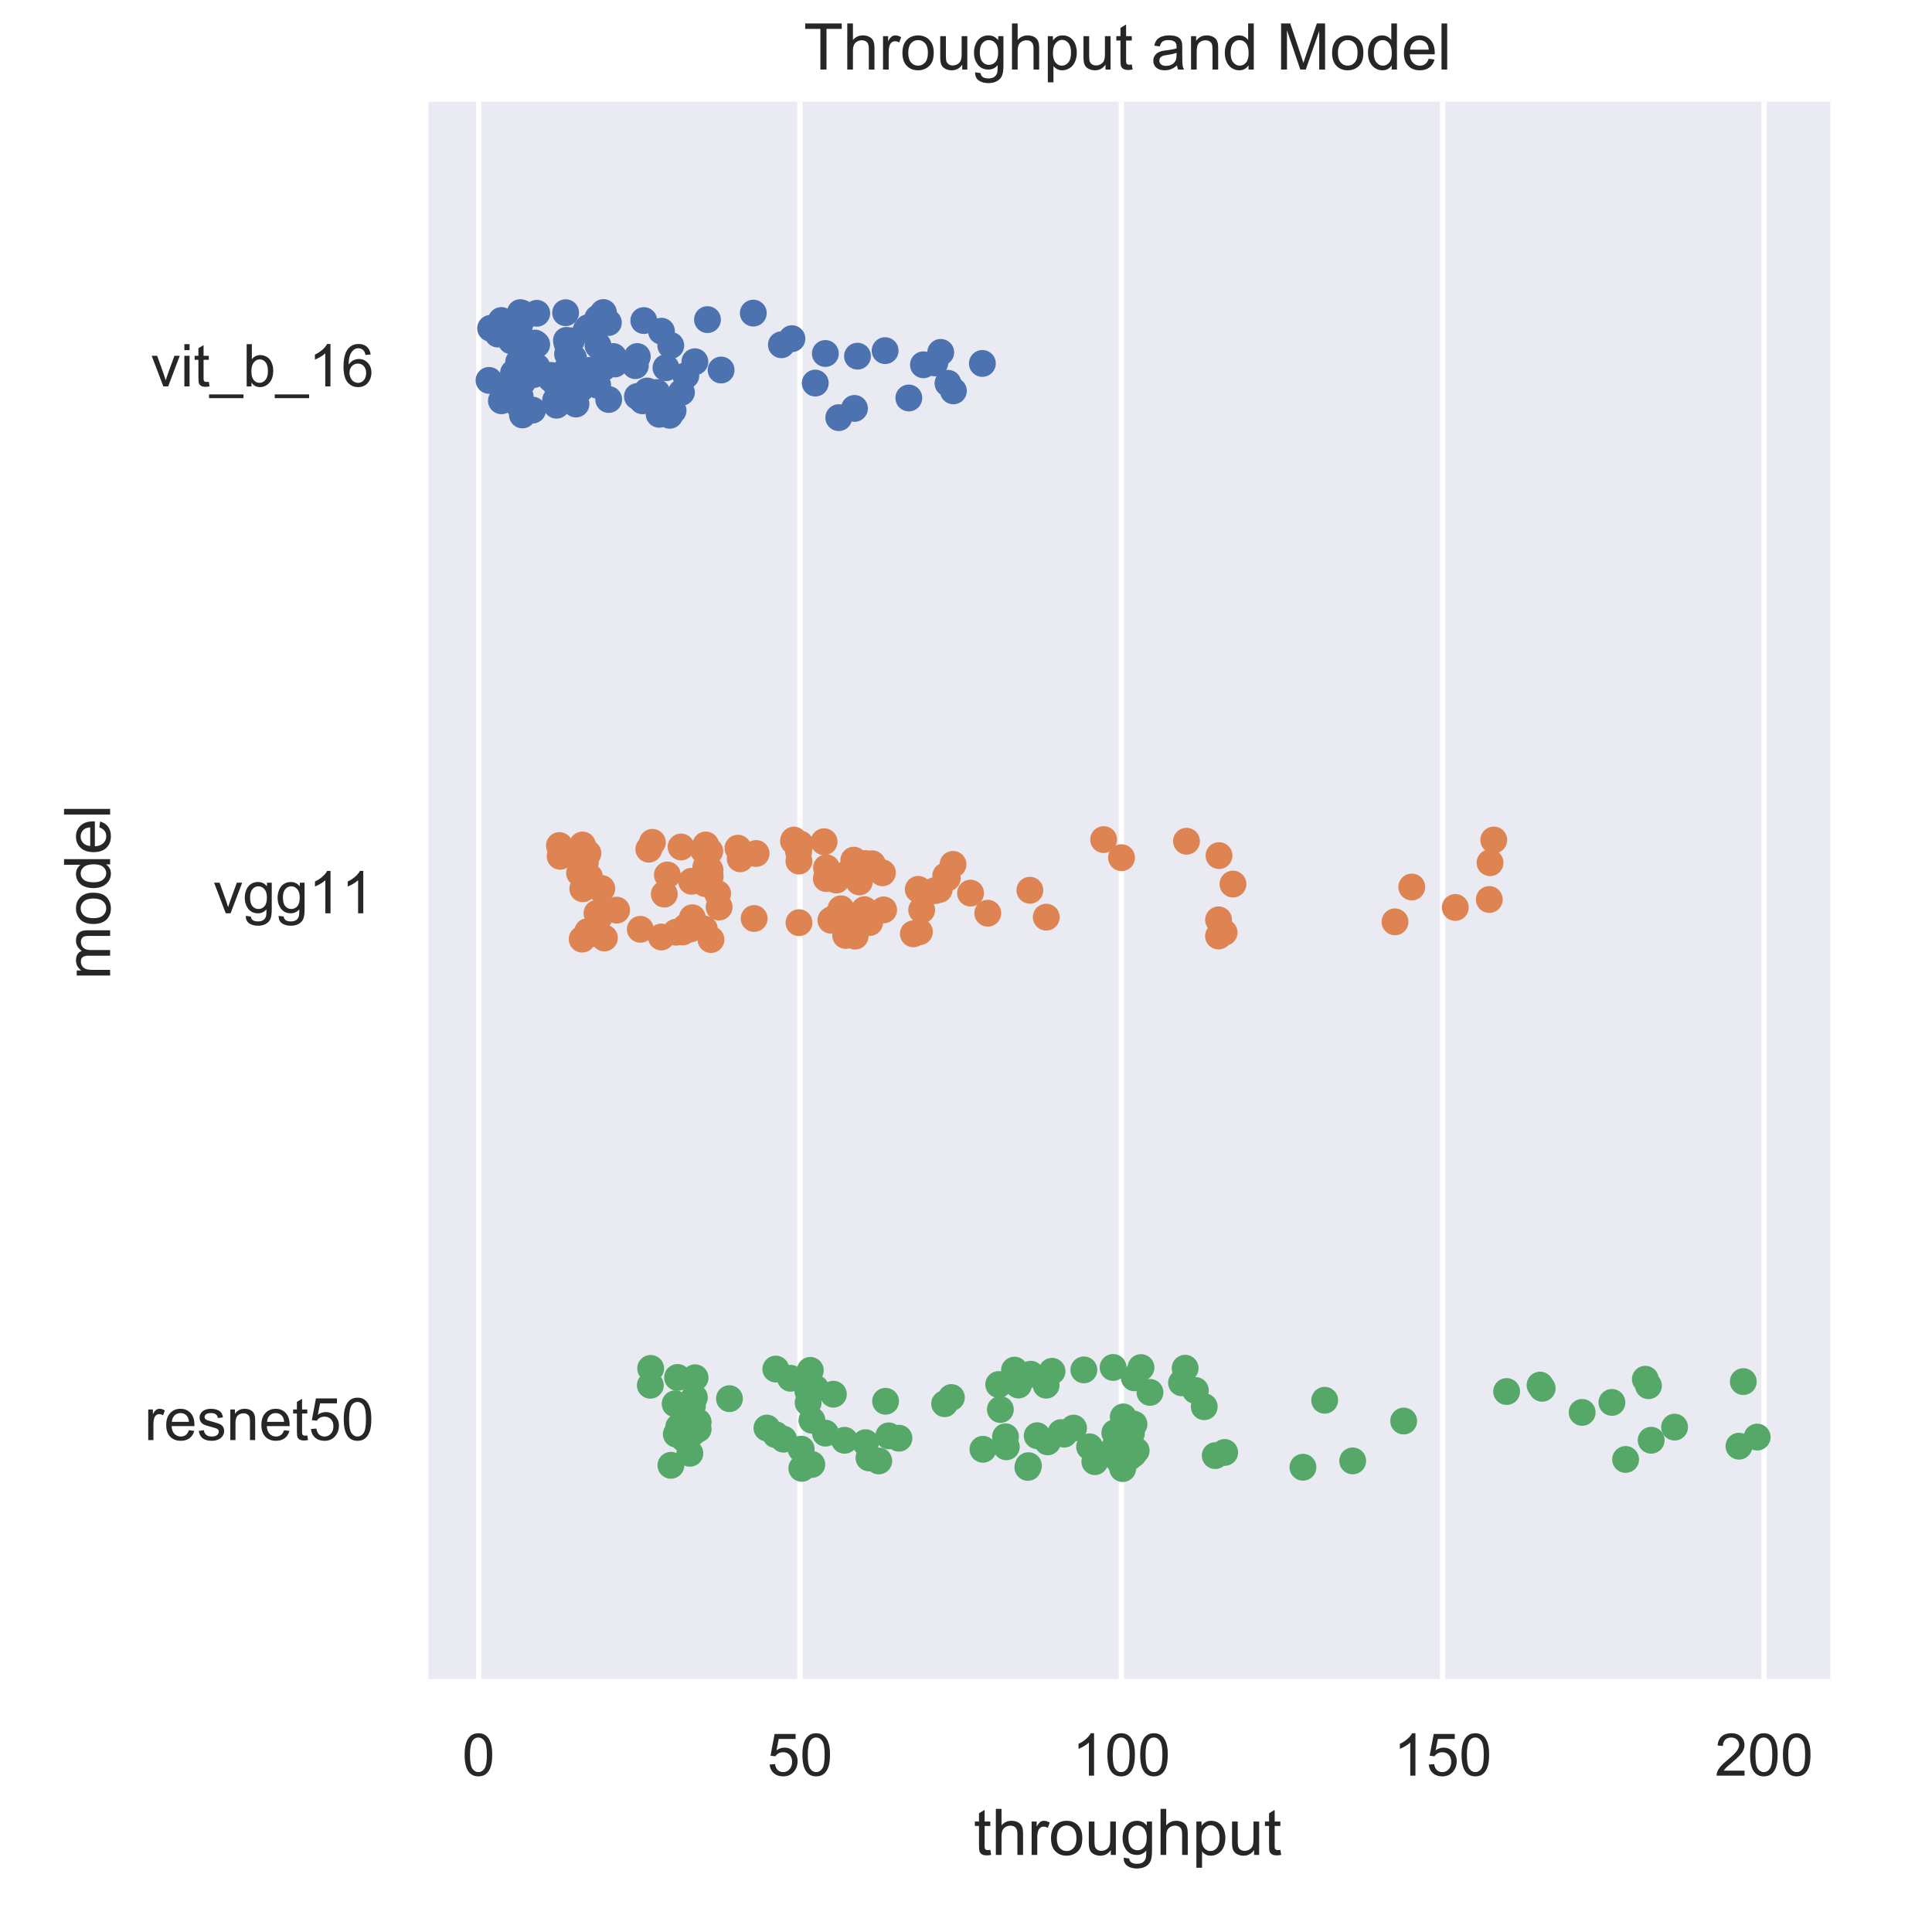 <?xml version="1.0" encoding="utf-8" standalone="no"?>
<!DOCTYPE svg PUBLIC "-//W3C//DTD SVG 1.1//EN"
  "http://www.w3.org/Graphics/SVG/1.1/DTD/svg11.dtd">
<!-- Created with matplotlib (https://matplotlib.org/) -->
<svg height="360pt" version="1.1" viewBox="0 0 360 360" width="360pt" xmlns="http://www.w3.org/2000/svg" xmlns:xlink="http://www.w3.org/1999/xlink">
 <defs>
  <style type="text/css">
*{stroke-linecap:butt;stroke-linejoin:round;}
  </style>
 </defs>
 <g id="figure_1">
  <g id="patch_1">
   <path d="M 0 360 
L 360 360 
L 360 0 
L 0 0 
z
" style="fill:#ffffff;"/>
  </g>
  <g id="axes_1">
   <g id="patch_2">
    <path d="M 79.21 313.493 
L 341.04 313.493 
L 341.04 18.96 
L 79.21 18.96 
z
" style="fill:#eaeaf2;"/>
   </g>
   <g id="matplotlib.axis_1">
    <g id="xtick_1">
     <g id="line2d_1">
      <path clip-path="url(#p5ebac7f560)" d="M 89.181 313.493 
L 89.181 18.96 
" style="fill:none;stroke:#ffffff;stroke-linecap:round;"/>
     </g>
     <g id="text_1">
      <!-- 0 -->
      <defs>
       <path d="M 4.156 35.297 
Q 4.156 48 6.766 55.734 
Q 9.375 63.484 14.516 67.672 
Q 19.672 71.875 27.484 71.875 
Q 33.25 71.875 37.594 69.547 
Q 41.938 67.234 44.766 62.859 
Q 47.609 58.5 49.219 52.219 
Q 50.828 45.953 50.828 35.297 
Q 50.828 22.703 48.234 14.969 
Q 45.656 7.234 40.5 3 
Q 35.359 -1.219 27.484 -1.219 
Q 17.141 -1.219 11.234 6.203 
Q 4.156 15.141 4.156 35.297 
z
M 13.188 35.297 
Q 13.188 17.672 17.312 11.828 
Q 21.438 6 27.484 6 
Q 33.547 6 37.672 11.859 
Q 41.797 17.719 41.797 35.297 
Q 41.797 52.984 37.672 58.781 
Q 33.547 64.594 27.391 64.594 
Q 21.344 64.594 17.719 59.469 
Q 13.188 52.938 13.188 35.297 
z
" id="ArialMT-48"/>
      </defs>
      <g style="fill:#262626;" transform="translate(86.123 330.867)scale(0.11 -0.11)">
       <use xlink:href="#ArialMT-48"/>
      </g>
     </g>
    </g>
    <g id="xtick_2">
     <g id="line2d_2">
      <path clip-path="url(#p5ebac7f560)" d="M 149.062 313.493 
L 149.062 18.96 
" style="fill:none;stroke:#ffffff;stroke-linecap:round;"/>
     </g>
     <g id="text_2">
      <!-- 50 -->
      <defs>
       <path d="M 4.156 18.75 
L 13.375 19.531 
Q 14.406 12.797 18.141 9.391 
Q 21.875 6 27.156 6 
Q 33.5 6 37.891 10.781 
Q 42.281 15.578 42.281 23.484 
Q 42.281 31 38.062 35.344 
Q 33.844 39.703 27 39.703 
Q 22.75 39.703 19.328 37.766 
Q 15.922 35.844 13.969 32.766 
L 5.719 33.844 
L 12.641 70.609 
L 48.25 70.609 
L 48.25 62.203 
L 19.672 62.203 
L 15.828 42.969 
Q 22.266 47.469 29.344 47.469 
Q 38.719 47.469 45.156 40.969 
Q 51.609 34.469 51.609 24.266 
Q 51.609 14.547 45.953 7.469 
Q 39.062 -1.219 27.156 -1.219 
Q 17.391 -1.219 11.203 4.25 
Q 5.031 9.719 4.156 18.75 
z
" id="ArialMT-53"/>
      </defs>
      <g style="fill:#262626;" transform="translate(142.945 330.867)scale(0.11 -0.11)">
       <use xlink:href="#ArialMT-53"/>
       <use x="55.615" xlink:href="#ArialMT-48"/>
      </g>
     </g>
    </g>
    <g id="xtick_3">
     <g id="line2d_3">
      <path clip-path="url(#p5ebac7f560)" d="M 208.943 313.493 
L 208.943 18.96 
" style="fill:none;stroke:#ffffff;stroke-linecap:round;"/>
     </g>
     <g id="text_3">
      <!-- 100 -->
      <defs>
       <path d="M 37.25 0 
L 28.469 0 
L 28.469 56 
Q 25.297 52.984 20.141 49.953 
Q 14.984 46.922 10.891 45.406 
L 10.891 53.906 
Q 18.266 57.375 23.781 62.297 
Q 29.297 67.234 31.594 71.875 
L 37.25 71.875 
z
" id="ArialMT-49"/>
      </defs>
      <g style="fill:#262626;" transform="translate(199.767 330.867)scale(0.11 -0.11)">
       <use xlink:href="#ArialMT-49"/>
       <use x="55.615" xlink:href="#ArialMT-48"/>
       <use x="111.23" xlink:href="#ArialMT-48"/>
      </g>
     </g>
    </g>
    <g id="xtick_4">
     <g id="line2d_4">
      <path clip-path="url(#p5ebac7f560)" d="M 268.823 313.493 
L 268.823 18.96 
" style="fill:none;stroke:#ffffff;stroke-linecap:round;"/>
     </g>
     <g id="text_4">
      <!-- 150 -->
      <g style="fill:#262626;" transform="translate(259.648 330.867)scale(0.11 -0.11)">
       <use xlink:href="#ArialMT-49"/>
       <use x="55.615" xlink:href="#ArialMT-53"/>
       <use x="111.23" xlink:href="#ArialMT-48"/>
      </g>
     </g>
    </g>
    <g id="xtick_5">
     <g id="line2d_5">
      <path clip-path="url(#p5ebac7f560)" d="M 328.704 313.493 
L 328.704 18.96 
" style="fill:none;stroke:#ffffff;stroke-linecap:round;"/>
     </g>
     <g id="text_5">
      <!-- 200 -->
      <defs>
       <path d="M 50.344 8.453 
L 50.344 0 
L 3.031 0 
Q 2.938 3.172 4.047 6.109 
Q 5.859 10.938 9.828 15.625 
Q 13.812 20.312 21.344 26.469 
Q 33.016 36.031 37.109 41.625 
Q 41.219 47.219 41.219 52.203 
Q 41.219 57.422 37.469 61 
Q 33.734 64.594 27.734 64.594 
Q 21.391 64.594 17.578 60.781 
Q 13.766 56.984 13.719 50.25 
L 4.688 51.172 
Q 5.609 61.281 11.656 66.578 
Q 17.719 71.875 27.938 71.875 
Q 38.234 71.875 44.234 66.156 
Q 50.25 60.453 50.25 52 
Q 50.25 47.703 48.484 43.547 
Q 46.734 39.406 42.656 34.812 
Q 38.578 30.219 29.109 22.219 
Q 21.188 15.578 18.938 13.203 
Q 16.703 10.844 15.234 8.453 
z
" id="ArialMT-50"/>
      </defs>
      <g style="fill:#262626;" transform="translate(319.529 330.867)scale(0.11 -0.11)">
       <use xlink:href="#ArialMT-50"/>
       <use x="55.615" xlink:href="#ArialMT-48"/>
       <use x="111.23" xlink:href="#ArialMT-48"/>
      </g>
     </g>
    </g>
    <g id="text_6">
     <!-- throughput -->
     <defs>
      <path d="M 25.781 7.859 
L 27.047 0.094 
Q 23.344 -0.688 20.406 -0.688 
Q 15.625 -0.688 12.984 0.828 
Q 10.359 2.344 9.281 4.812 
Q 8.203 7.281 8.203 15.188 
L 8.203 45.016 
L 1.766 45.016 
L 1.766 51.859 
L 8.203 51.859 
L 8.203 64.703 
L 16.938 69.969 
L 16.938 51.859 
L 25.781 51.859 
L 25.781 45.016 
L 16.938 45.016 
L 16.938 14.703 
Q 16.938 10.938 17.406 9.859 
Q 17.875 8.797 18.922 8.156 
Q 19.969 7.516 21.922 7.516 
Q 23.391 7.516 25.781 7.859 
z
" id="ArialMT-116"/>
      <path d="M 6.594 0 
L 6.594 71.578 
L 15.375 71.578 
L 15.375 45.906 
Q 21.531 53.031 30.906 53.031 
Q 36.672 53.031 40.922 50.75 
Q 45.172 48.484 47 44.484 
Q 48.828 40.484 48.828 32.859 
L 48.828 0 
L 40.047 0 
L 40.047 32.859 
Q 40.047 39.453 37.188 42.453 
Q 34.328 45.453 29.109 45.453 
Q 25.203 45.453 21.75 43.422 
Q 18.312 41.406 16.844 37.938 
Q 15.375 34.469 15.375 28.375 
L 15.375 0 
z
" id="ArialMT-104"/>
      <path d="M 6.5 0 
L 6.5 51.859 
L 14.406 51.859 
L 14.406 44 
Q 17.438 49.516 20 51.266 
Q 22.562 53.031 25.641 53.031 
Q 30.078 53.031 34.672 50.203 
L 31.641 42.047 
Q 28.422 43.953 25.203 43.953 
Q 22.312 43.953 20.016 42.219 
Q 17.719 40.484 16.75 37.406 
Q 15.281 32.719 15.281 27.156 
L 15.281 0 
z
" id="ArialMT-114"/>
      <path d="M 3.328 25.922 
Q 3.328 40.328 11.328 47.266 
Q 18.016 53.031 27.641 53.031 
Q 38.328 53.031 45.109 46.016 
Q 51.906 39.016 51.906 26.656 
Q 51.906 16.656 48.906 10.906 
Q 45.906 5.172 40.156 2 
Q 34.422 -1.172 27.641 -1.172 
Q 16.75 -1.172 10.031 5.812 
Q 3.328 12.797 3.328 25.922 
z
M 12.359 25.922 
Q 12.359 15.969 16.703 11.016 
Q 21.047 6.062 27.641 6.062 
Q 34.188 6.062 38.531 11.031 
Q 42.875 16.016 42.875 26.219 
Q 42.875 35.844 38.5 40.797 
Q 34.125 45.75 27.641 45.75 
Q 21.047 45.75 16.703 40.812 
Q 12.359 35.891 12.359 25.922 
z
" id="ArialMT-111"/>
      <path d="M 40.578 0 
L 40.578 7.625 
Q 34.516 -1.172 24.125 -1.172 
Q 19.531 -1.172 15.547 0.578 
Q 11.578 2.344 9.641 5 
Q 7.719 7.672 6.938 11.531 
Q 6.391 14.109 6.391 19.734 
L 6.391 51.859 
L 15.188 51.859 
L 15.188 23.094 
Q 15.188 16.219 15.719 13.812 
Q 16.547 10.359 19.234 8.375 
Q 21.922 6.391 25.875 6.391 
Q 29.828 6.391 33.297 8.422 
Q 36.766 10.453 38.203 13.938 
Q 39.656 17.438 39.656 24.078 
L 39.656 51.859 
L 48.438 51.859 
L 48.438 0 
z
" id="ArialMT-117"/>
      <path d="M 4.984 -4.297 
L 13.531 -5.562 
Q 14.062 -9.516 16.5 -11.328 
Q 19.781 -13.766 25.438 -13.766 
Q 31.547 -13.766 34.859 -11.328 
Q 38.188 -8.891 39.359 -4.5 
Q 40.047 -1.812 39.984 6.781 
Q 34.234 0 25.641 0 
Q 14.938 0 9.078 7.719 
Q 3.219 15.438 3.219 26.219 
Q 3.219 33.641 5.906 39.906 
Q 8.594 46.188 13.688 49.609 
Q 18.797 53.031 25.688 53.031 
Q 34.859 53.031 40.828 45.609 
L 40.828 51.859 
L 48.922 51.859 
L 48.922 7.031 
Q 48.922 -5.078 46.453 -10.125 
Q 44 -15.188 38.641 -18.109 
Q 33.297 -21.047 25.484 -21.047 
Q 16.219 -21.047 10.5 -16.875 
Q 4.781 -12.703 4.984 -4.297 
z
M 12.25 26.859 
Q 12.25 16.656 16.297 11.969 
Q 20.359 7.281 26.469 7.281 
Q 32.516 7.281 36.609 11.938 
Q 40.719 16.609 40.719 26.562 
Q 40.719 36.078 36.5 40.906 
Q 32.281 45.75 26.312 45.75 
Q 20.453 45.75 16.344 40.984 
Q 12.25 36.234 12.25 26.859 
z
" id="ArialMT-103"/>
      <path d="M 6.594 -19.875 
L 6.594 51.859 
L 14.594 51.859 
L 14.594 45.125 
Q 17.438 49.078 21 51.047 
Q 24.562 53.031 29.641 53.031 
Q 36.281 53.031 41.359 49.609 
Q 46.438 46.188 49.016 39.953 
Q 51.609 33.734 51.609 26.312 
Q 51.609 18.359 48.75 11.984 
Q 45.906 5.609 40.453 2.219 
Q 35.016 -1.172 29 -1.172 
Q 24.609 -1.172 21.109 0.688 
Q 17.625 2.547 15.375 5.375 
L 15.375 -19.875 
z
M 14.547 25.641 
Q 14.547 15.625 18.594 10.844 
Q 22.656 6.062 28.422 6.062 
Q 34.281 6.062 38.453 11.016 
Q 42.625 15.969 42.625 26.375 
Q 42.625 36.281 38.547 41.203 
Q 34.469 46.141 28.812 46.141 
Q 23.188 46.141 18.859 40.891 
Q 14.547 35.641 14.547 25.641 
z
" id="ArialMT-112"/>
     </defs>
     <g style="fill:#262626;" transform="translate(181.438 345.642)scale(0.12 -0.12)">
      <use xlink:href="#ArialMT-116"/>
      <use x="27.783" xlink:href="#ArialMT-104"/>
      <use x="83.398" xlink:href="#ArialMT-114"/>
      <use x="116.699" xlink:href="#ArialMT-111"/>
      <use x="172.314" xlink:href="#ArialMT-117"/>
      <use x="227.93" xlink:href="#ArialMT-103"/>
      <use x="283.545" xlink:href="#ArialMT-104"/>
      <use x="339.16" xlink:href="#ArialMT-112"/>
      <use x="394.775" xlink:href="#ArialMT-117"/>
      <use x="450.391" xlink:href="#ArialMT-116"/>
     </g>
    </g>
   </g>
   <g id="matplotlib.axis_2">
    <g id="ytick_1">
     <g id="text_7">
      <!-- vit_b_16 -->
      <defs>
       <path d="M 21 0 
L 1.266 51.859 
L 10.547 51.859 
L 21.688 20.797 
Q 23.484 15.766 25 10.359 
Q 26.172 14.453 28.266 20.219 
L 39.797 51.859 
L 48.828 51.859 
L 29.203 0 
z
" id="ArialMT-118"/>
       <path d="M 6.641 61.469 
L 6.641 71.578 
L 15.438 71.578 
L 15.438 61.469 
z
M 6.641 0 
L 6.641 51.859 
L 15.438 51.859 
L 15.438 0 
z
" id="ArialMT-105"/>
       <path d="M -1.516 -19.875 
L -1.516 -13.531 
L 56.734 -13.531 
L 56.734 -19.875 
z
" id="ArialMT-95"/>
       <path d="M 14.703 0 
L 6.547 0 
L 6.547 71.578 
L 15.328 71.578 
L 15.328 46.047 
Q 20.906 53.031 29.547 53.031 
Q 34.328 53.031 38.594 51.094 
Q 42.875 49.172 45.625 45.672 
Q 48.391 42.188 49.953 37.25 
Q 51.516 32.328 51.516 26.703 
Q 51.516 13.375 44.922 6.094 
Q 38.328 -1.172 29.109 -1.172 
Q 19.922 -1.172 14.703 6.5 
z
M 14.594 26.312 
Q 14.594 17 17.141 12.844 
Q 21.297 6.062 28.375 6.062 
Q 34.125 6.062 38.328 11.062 
Q 42.531 16.062 42.531 25.984 
Q 42.531 36.141 38.5 40.969 
Q 34.469 45.797 28.766 45.797 
Q 23 45.797 18.797 40.797 
Q 14.594 35.797 14.594 26.312 
z
" id="ArialMT-98"/>
       <path d="M 49.75 54.047 
L 41.016 53.375 
Q 39.844 58.547 37.703 60.891 
Q 34.125 64.656 28.906 64.656 
Q 24.703 64.656 21.531 62.312 
Q 17.391 59.281 14.984 53.469 
Q 12.594 47.656 12.5 36.922 
Q 15.672 41.75 20.266 44.094 
Q 24.859 46.438 29.891 46.438 
Q 38.672 46.438 44.844 39.969 
Q 51.031 33.5 51.031 23.25 
Q 51.031 16.5 48.125 10.719 
Q 45.219 4.938 40.141 1.859 
Q 35.062 -1.219 28.609 -1.219 
Q 17.625 -1.219 10.688 6.859 
Q 3.766 14.938 3.766 33.5 
Q 3.766 54.25 11.422 63.672 
Q 18.109 71.875 29.438 71.875 
Q 37.891 71.875 43.281 67.141 
Q 48.688 62.406 49.75 54.047 
z
M 13.875 23.188 
Q 13.875 18.656 15.797 14.5 
Q 17.719 10.359 21.188 8.172 
Q 24.656 6 28.469 6 
Q 34.031 6 38.031 10.484 
Q 42.047 14.984 42.047 22.703 
Q 42.047 30.125 38.078 34.391 
Q 34.125 38.672 28.125 38.672 
Q 22.172 38.672 18.016 34.391 
Q 13.875 30.125 13.875 23.188 
z
" id="ArialMT-54"/>
      </defs>
      <g style="fill:#262626;" transform="translate(28.125 72.002)scale(0.11 -0.11)">
       <use xlink:href="#ArialMT-118"/>
       <use x="50" xlink:href="#ArialMT-105"/>
       <use x="72.217" xlink:href="#ArialMT-116"/>
       <use x="100" xlink:href="#ArialMT-95"/>
       <use x="155.615" xlink:href="#ArialMT-98"/>
       <use x="211.23" xlink:href="#ArialMT-95"/>
       <use x="266.846" xlink:href="#ArialMT-49"/>
       <use x="322.461" xlink:href="#ArialMT-54"/>
      </g>
     </g>
    </g>
    <g id="ytick_2">
     <g id="text_8">
      <!-- vgg11 -->
      <g style="fill:#262626;" transform="translate(39.754 170.18)scale(0.11 -0.11)">
       <use xlink:href="#ArialMT-118"/>
       <use x="50" xlink:href="#ArialMT-103"/>
       <use x="105.615" xlink:href="#ArialMT-103"/>
       <use x="161.23" xlink:href="#ArialMT-49"/>
       <use x="216.736" xlink:href="#ArialMT-49"/>
      </g>
     </g>
    </g>
    <g id="ytick_3">
     <g id="text_9">
      <!-- resnet50 -->
      <defs>
       <path d="M 42.094 16.703 
L 51.172 15.578 
Q 49.031 7.625 43.219 3.219 
Q 37.406 -1.172 28.375 -1.172 
Q 17 -1.172 10.328 5.828 
Q 3.656 12.844 3.656 25.484 
Q 3.656 38.578 10.391 45.797 
Q 17.141 53.031 27.875 53.031 
Q 38.281 53.031 44.875 45.953 
Q 51.469 38.875 51.469 26.031 
Q 51.469 25.25 51.422 23.688 
L 12.75 23.688 
Q 13.234 15.141 17.578 10.594 
Q 21.922 6.062 28.422 6.062 
Q 33.25 6.062 36.672 8.594 
Q 40.094 11.141 42.094 16.703 
z
M 13.234 30.906 
L 42.188 30.906 
Q 41.609 37.453 38.875 40.719 
Q 34.672 45.797 27.984 45.797 
Q 21.922 45.797 17.797 41.75 
Q 13.672 37.703 13.234 30.906 
z
" id="ArialMT-101"/>
       <path d="M 3.078 15.484 
L 11.766 16.844 
Q 12.5 11.625 15.844 8.844 
Q 19.188 6.062 25.203 6.062 
Q 31.25 6.062 34.172 8.516 
Q 37.109 10.984 37.109 14.312 
Q 37.109 17.281 34.516 19 
Q 32.719 20.172 25.531 21.969 
Q 15.875 24.422 12.141 26.203 
Q 8.406 27.984 6.469 31.125 
Q 4.547 34.281 4.547 38.094 
Q 4.547 41.547 6.125 44.5 
Q 7.719 47.469 10.453 49.422 
Q 12.5 50.922 16.031 51.969 
Q 19.578 53.031 23.641 53.031 
Q 29.734 53.031 34.344 51.266 
Q 38.969 49.516 41.156 46.5 
Q 43.359 43.5 44.188 38.484 
L 35.594 37.312 
Q 35.016 41.312 32.203 43.547 
Q 29.391 45.797 24.266 45.797 
Q 18.219 45.797 15.625 43.797 
Q 13.031 41.797 13.031 39.109 
Q 13.031 37.406 14.109 36.031 
Q 15.188 34.625 17.484 33.688 
Q 18.797 33.203 25.25 31.453 
Q 34.578 28.953 38.25 27.359 
Q 41.938 25.781 44.031 22.75 
Q 46.141 19.734 46.141 15.234 
Q 46.141 10.844 43.578 6.953 
Q 41.016 3.078 36.172 0.953 
Q 31.344 -1.172 25.25 -1.172 
Q 15.141 -1.172 9.844 3.031 
Q 4.547 7.234 3.078 15.484 
z
" id="ArialMT-115"/>
       <path d="M 6.594 0 
L 6.594 51.859 
L 14.5 51.859 
L 14.5 44.484 
Q 20.219 53.031 31 53.031 
Q 35.688 53.031 39.625 51.344 
Q 43.562 49.656 45.516 46.922 
Q 47.469 44.188 48.25 40.438 
Q 48.734 37.984 48.734 31.891 
L 48.734 0 
L 39.938 0 
L 39.938 31.547 
Q 39.938 36.922 38.906 39.578 
Q 37.891 42.234 35.281 43.812 
Q 32.672 45.406 29.156 45.406 
Q 23.531 45.406 19.453 41.844 
Q 15.375 38.281 15.375 28.328 
L 15.375 0 
z
" id="ArialMT-110"/>
      </defs>
      <g style="fill:#262626;" transform="translate(26.906 268.341)scale(0.11 -0.11)">
       <use xlink:href="#ArialMT-114"/>
       <use x="33.301" xlink:href="#ArialMT-101"/>
       <use x="88.916" xlink:href="#ArialMT-115"/>
       <use x="138.916" xlink:href="#ArialMT-110"/>
       <use x="194.531" xlink:href="#ArialMT-101"/>
       <use x="250.146" xlink:href="#ArialMT-116"/>
       <use x="277.93" xlink:href="#ArialMT-53"/>
       <use x="333.545" xlink:href="#ArialMT-48"/>
      </g>
     </g>
    </g>
    <g id="text_10">
     <!-- model -->
     <defs>
      <path d="M 6.594 0 
L 6.594 51.859 
L 14.453 51.859 
L 14.453 44.578 
Q 16.891 48.391 20.938 50.703 
Q 25 53.031 30.172 53.031 
Q 35.938 53.031 39.625 50.641 
Q 43.312 48.25 44.828 43.953 
Q 50.984 53.031 60.844 53.031 
Q 68.562 53.031 72.703 48.75 
Q 76.859 44.484 76.859 35.594 
L 76.859 0 
L 68.109 0 
L 68.109 32.672 
Q 68.109 37.938 67.25 40.25 
Q 66.406 42.578 64.156 43.984 
Q 61.922 45.406 58.891 45.406 
Q 53.422 45.406 49.797 41.766 
Q 46.188 38.141 46.188 30.125 
L 46.188 0 
L 37.406 0 
L 37.406 33.688 
Q 37.406 39.547 35.25 42.469 
Q 33.109 45.406 28.219 45.406 
Q 24.516 45.406 21.359 43.453 
Q 18.219 41.5 16.797 37.734 
Q 15.375 33.984 15.375 26.906 
L 15.375 0 
z
" id="ArialMT-109"/>
      <path d="M 40.234 0 
L 40.234 6.547 
Q 35.297 -1.172 25.734 -1.172 
Q 19.531 -1.172 14.328 2.25 
Q 9.125 5.672 6.266 11.797 
Q 3.422 17.922 3.422 25.875 
Q 3.422 33.641 6 39.969 
Q 8.594 46.297 13.766 49.656 
Q 18.953 53.031 25.344 53.031 
Q 30.031 53.031 33.688 51.047 
Q 37.359 49.078 39.656 45.906 
L 39.656 71.578 
L 48.391 71.578 
L 48.391 0 
z
M 12.453 25.875 
Q 12.453 15.922 16.641 10.984 
Q 20.844 6.062 26.562 6.062 
Q 32.328 6.062 36.344 10.766 
Q 40.375 15.484 40.375 25.141 
Q 40.375 35.797 36.266 40.766 
Q 32.172 45.75 26.172 45.75 
Q 20.312 45.75 16.375 40.969 
Q 12.453 36.188 12.453 25.875 
z
" id="ArialMT-100"/>
      <path d="M 6.391 0 
L 6.391 71.578 
L 15.188 71.578 
L 15.188 0 
z
" id="ArialMT-108"/>
     </defs>
     <g style="fill:#262626;" transform="translate(20.521 182.567)rotate(-90)scale(0.12 -0.12)">
      <use xlink:href="#ArialMT-109"/>
      <use x="83.301" xlink:href="#ArialMT-111"/>
      <use x="138.916" xlink:href="#ArialMT-100"/>
      <use x="194.531" xlink:href="#ArialMT-101"/>
      <use x="250.146" xlink:href="#ArialMT-108"/>
     </g>
    </g>
   </g>
   <g id="patch_3">
    <path d="M 79.21 313.493 
L 79.21 18.96 
" style="fill:none;stroke:#ffffff;stroke-linecap:square;stroke-linejoin:miter;stroke-width:1.25;"/>
   </g>
   <g id="patch_4">
    <path d="M 79.21 313.493 
L 341.04 313.493 
" style="fill:none;stroke:#ffffff;stroke-linecap:square;stroke-linejoin:miter;stroke-width:1.25;"/>
   </g>
   <g id="PathCollection_1">
    <defs>
     <path d="M 0 2.5 
C 0.663 2.5 1.299 2.237 1.768 1.768 
C 2.237 1.299 2.5 0.663 2.5 0 
C 2.5 -0.663 2.237 -1.299 1.768 -1.768 
C 1.299 -2.237 0.663 -2.5 0 -2.5 
C -0.663 -2.5 -1.299 -2.237 -1.768 -1.768 
C -2.237 -1.299 -2.5 -0.663 -2.5 0 
C -2.5 0.663 -2.237 1.299 -1.768 1.768 
C -1.299 2.237 -0.663 2.5 0 2.5 
z
" id="C0_0_b2a122d970"/>
    </defs>
    <g clip-path="url(#p5ebac7f560)">
     <use style="fill:#4c72b0;" x="111.433" xlink:href="#C0_0_b2a122d970" y="64.384"/>
    </g>
    <g clip-path="url(#p5ebac7f560)">
     <use style="fill:#4c72b0;" x="93.421" xlink:href="#C0_0_b2a122d970" y="59.724"/>
    </g>
    <g clip-path="url(#p5ebac7f560)">
     <use style="fill:#4c72b0;" x="104.882" xlink:href="#C0_0_b2a122d970" y="73.955"/>
    </g>
    <g clip-path="url(#p5ebac7f560)">
     <use style="fill:#4c72b0;" x="96.978" xlink:href="#C0_0_b2a122d970" y="74.894"/>
    </g>
    <g clip-path="url(#p5ebac7f560)">
     <use style="fill:#4c72b0;" x="105.756" xlink:href="#C0_0_b2a122d970" y="65.963"/>
    </g>
    <g clip-path="url(#p5ebac7f560)">
     <use style="fill:#4c72b0;" x="102.654" xlink:href="#C0_0_b2a122d970" y="69.952"/>
    </g>
    <g clip-path="url(#p5ebac7f560)">
     <use style="fill:#4c72b0;" x="111.373" xlink:href="#C0_0_b2a122d970" y="71.798"/>
    </g>
    <g clip-path="url(#p5ebac7f560)">
     <use style="fill:#4c72b0;" x="106.858" xlink:href="#C0_0_b2a122d970" y="66.706"/>
    </g>
    <g clip-path="url(#p5ebac7f560)">
     <use style="fill:#4c72b0;" x="109.6" xlink:href="#C0_0_b2a122d970" y="61.049"/>
    </g>
    <g clip-path="url(#p5ebac7f560)">
     <use style="fill:#4c72b0;" x="110.056" xlink:href="#C0_0_b2a122d970" y="68.978"/>
    </g>
    <g clip-path="url(#p5ebac7f560)">
     <use style="fill:#4c72b0;" x="105.505" xlink:href="#C0_0_b2a122d970" y="68.972"/>
    </g>
    <g clip-path="url(#p5ebac7f560)">
     <use style="fill:#4c72b0;" x="103.792" xlink:href="#C0_0_b2a122d970" y="72.017"/>
    </g>
    <g clip-path="url(#p5ebac7f560)">
     <use style="fill:#4c72b0;" x="105.397" xlink:href="#C0_0_b2a122d970" y="58.267"/>
    </g>
    <g clip-path="url(#p5ebac7f560)">
     <use style="fill:#4c72b0;" x="105.852" xlink:href="#C0_0_b2a122d970" y="69.373"/>
    </g>
    <g clip-path="url(#p5ebac7f560)">
     <use style="fill:#4c72b0;" x="105.553" xlink:href="#C0_0_b2a122d970" y="63.424"/>
    </g>
    <g clip-path="url(#p5ebac7f560)">
     <use style="fill:#4c72b0;" x="106.451" xlink:href="#C0_0_b2a122d970" y="63.507"/>
    </g>
    <g clip-path="url(#p5ebac7f560)">
     <use style="fill:#4c72b0;" x="111.397" xlink:href="#C0_0_b2a122d970" y="59.27"/>
    </g>
    <g clip-path="url(#p5ebac7f560)">
     <use style="fill:#4c72b0;" x="106.463" xlink:href="#C0_0_b2a122d970" y="69.526"/>
    </g>
    <g clip-path="url(#p5ebac7f560)">
     <use style="fill:#4c72b0;" x="103.708" xlink:href="#C0_0_b2a122d970" y="75.504"/>
    </g>
    <g clip-path="url(#p5ebac7f560)">
     <use style="fill:#4c72b0;" x="91.421" xlink:href="#C0_0_b2a122d970" y="61.178"/>
    </g>
    <g clip-path="url(#p5ebac7f560)">
     <use style="fill:#4c72b0;" x="118.391" xlink:href="#C0_0_b2a122d970" y="68.135"/>
    </g>
    <g clip-path="url(#p5ebac7f560)">
     <use style="fill:#4c72b0;" x="93.433" xlink:href="#C0_0_b2a122d970" y="74.678"/>
    </g>
    <g clip-path="url(#p5ebac7f560)">
     <use style="fill:#4c72b0;" x="106.918" xlink:href="#C0_0_b2a122d970" y="72.094"/>
    </g>
    <g clip-path="url(#p5ebac7f560)">
     <use style="fill:#4c72b0;" x="97.038" xlink:href="#C0_0_b2a122d970" y="63.758"/>
    </g>
    <g clip-path="url(#p5ebac7f560)">
     <use style="fill:#4c72b0;" x="119.72" xlink:href="#C0_0_b2a122d970" y="74.687"/>
    </g>
    <g clip-path="url(#p5ebac7f560)">
     <use style="fill:#4c72b0;" x="100.02" xlink:href="#C0_0_b2a122d970" y="58.378"/>
    </g>
    <g clip-path="url(#p5ebac7f560)">
     <use style="fill:#4c72b0;" x="112.439" xlink:href="#C0_0_b2a122d970" y="58.238"/>
    </g>
    <g clip-path="url(#p5ebac7f560)">
     <use style="fill:#4c72b0;" x="102.678" xlink:href="#C0_0_b2a122d970" y="70.628"/>
    </g>
    <g clip-path="url(#p5ebac7f560)">
     <use style="fill:#4c72b0;" x="118.75" xlink:href="#C0_0_b2a122d970" y="66.435"/>
    </g>
    <g clip-path="url(#p5ebac7f560)">
     <use style="fill:#4c72b0;" x="97.948" xlink:href="#C0_0_b2a122d970" y="76.636"/>
    </g>
    <g clip-path="url(#p5ebac7f560)">
     <use style="fill:#4c72b0;" x="113.361" xlink:href="#C0_0_b2a122d970" y="60.107"/>
    </g>
    <g clip-path="url(#p5ebac7f560)">
     <use style="fill:#4c72b0;" x="99.517" xlink:href="#C0_0_b2a122d970" y="69.779"/>
    </g>
    <g clip-path="url(#p5ebac7f560)">
     <use style="fill:#4c72b0;" x="112.367" xlink:href="#C0_0_b2a122d970" y="68.591"/>
    </g>
    <g clip-path="url(#p5ebac7f560)">
     <use style="fill:#4c72b0;" x="100.008" xlink:href="#C0_0_b2a122d970" y="64.183"/>
    </g>
    <g clip-path="url(#p5ebac7f560)">
     <use style="fill:#4c72b0;" x="114.295" xlink:href="#C0_0_b2a122d970" y="66.435"/>
    </g>
    <g clip-path="url(#p5ebac7f560)">
     <use style="fill:#4c72b0;" x="100.02" xlink:href="#C0_0_b2a122d970" y="68.34"/>
    </g>
    <g clip-path="url(#p5ebac7f560)">
     <use style="fill:#4c72b0;" x="97.277" xlink:href="#C0_0_b2a122d970" y="70.097"/>
    </g>
    <g clip-path="url(#p5ebac7f560)">
     <use style="fill:#4c72b0;" x="94.02" xlink:href="#C0_0_b2a122d970" y="73.096"/>
    </g>
    <g clip-path="url(#p5ebac7f560)">
     <use style="fill:#4c72b0;" x="95.756" xlink:href="#C0_0_b2a122d970" y="74.298"/>
    </g>
    <g clip-path="url(#p5ebac7f560)">
     <use style="fill:#4c72b0;" x="97.888" xlink:href="#C0_0_b2a122d970" y="67.636"/>
    </g>
    <g clip-path="url(#p5ebac7f560)">
     <use style="fill:#4c72b0;" x="97.385" xlink:href="#C0_0_b2a122d970" y="71.173"/>
    </g>
    <g clip-path="url(#p5ebac7f560)">
     <use style="fill:#4c72b0;" x="103.517" xlink:href="#C0_0_b2a122d970" y="74.593"/>
    </g>
    <g clip-path="url(#p5ebac7f560)">
     <use style="fill:#4c72b0;" x="97.828" xlink:href="#C0_0_b2a122d970" y="58.895"/>
    </g>
    <g clip-path="url(#p5ebac7f560)">
     <use style="fill:#4c72b0;" x="107.325" xlink:href="#C0_0_b2a122d970" y="75.286"/>
    </g>
    <g clip-path="url(#p5ebac7f560)">
     <use style="fill:#4c72b0;" x="96.798" xlink:href="#C0_0_b2a122d970" y="60.678"/>
    </g>
    <g clip-path="url(#p5ebac7f560)">
     <use style="fill:#4c72b0;" x="105.672" xlink:href="#C0_0_b2a122d970" y="64.014"/>
    </g>
    <g clip-path="url(#p5ebac7f560)">
     <use style="fill:#4c72b0;" x="96.93" xlink:href="#C0_0_b2a122d970" y="73.891"/>
    </g>
    <g clip-path="url(#p5ebac7f560)">
     <use style="fill:#4c72b0;" x="106.786" xlink:href="#C0_0_b2a122d970" y="71.717"/>
    </g>
    <g clip-path="url(#p5ebac7f560)">
     <use style="fill:#4c72b0;" x="96.954" xlink:href="#C0_0_b2a122d970" y="58.252"/>
    </g>
    <g clip-path="url(#p5ebac7f560)">
     <use style="fill:#4c72b0;" x="109.229" xlink:href="#C0_0_b2a122d970" y="61.466"/>
    </g>
    <g clip-path="url(#p5ebac7f560)">
     <use style="fill:#4c72b0;" x="96.558" xlink:href="#C0_0_b2a122d970" y="75.368"/>
    </g>
    <g clip-path="url(#p5ebac7f560)">
     <use style="fill:#4c72b0;" x="108.139" xlink:href="#C0_0_b2a122d970" y="72.525"/>
    </g>
    <g clip-path="url(#p5ebac7f560)">
     <use style="fill:#4c72b0;" x="97.313" xlink:href="#C0_0_b2a122d970" y="68.991"/>
    </g>
    <g clip-path="url(#p5ebac7f560)">
     <use style="fill:#4c72b0;" x="91.121" xlink:href="#C0_0_b2a122d970" y="70.882"/>
    </g>
    <g clip-path="url(#p5ebac7f560)">
     <use style="fill:#4c72b0;" x="95.684" xlink:href="#C0_0_b2a122d970" y="69.481"/>
    </g>
    <g clip-path="url(#p5ebac7f560)">
     <use style="fill:#4c72b0;" x="92.774" xlink:href="#C0_0_b2a122d970" y="62.246"/>
    </g>
    <g clip-path="url(#p5ebac7f560)">
     <use style="fill:#4c72b0;" x="97.349" xlink:href="#C0_0_b2a122d970" y="77.318"/>
    </g>
    <g clip-path="url(#p5ebac7f560)">
     <use style="fill:#4c72b0;" x="95.253" xlink:href="#C0_0_b2a122d970" y="63.501"/>
    </g>
    <g clip-path="url(#p5ebac7f560)">
     <use style="fill:#4c72b0;" x="97.744" xlink:href="#C0_0_b2a122d970" y="76.764"/>
    </g>
    <g clip-path="url(#p5ebac7f560)">
     <use style="fill:#4c72b0;" x="97.349" xlink:href="#C0_0_b2a122d970" y="58.399"/>
    </g>
    <g clip-path="url(#p5ebac7f560)">
     <use style="fill:#4c72b0;" x="96.187" xlink:href="#C0_0_b2a122d970" y="73.662"/>
    </g>
    <g clip-path="url(#p5ebac7f560)">
     <use style="fill:#4c72b0;" x="96.642" xlink:href="#C0_0_b2a122d970" y="67.45"/>
    </g>
    <g clip-path="url(#p5ebac7f560)">
     <use style="fill:#4c72b0;" x="96.906" xlink:href="#C0_0_b2a122d970" y="59.417"/>
    </g>
    <g clip-path="url(#p5ebac7f560)">
     <use style="fill:#4c72b0;" x="97.576" xlink:href="#C0_0_b2a122d970" y="65.583"/>
    </g>
    <g clip-path="url(#p5ebac7f560)">
     <use style="fill:#4c72b0;" x="96.846" xlink:href="#C0_0_b2a122d970" y="59.948"/>
    </g>
    <g clip-path="url(#p5ebac7f560)">
     <use style="fill:#4c72b0;" x="99.241" xlink:href="#C0_0_b2a122d970" y="76.416"/>
    </g>
    <g clip-path="url(#p5ebac7f560)">
     <use style="fill:#4c72b0;" x="96.523" xlink:href="#C0_0_b2a122d970" y="71.265"/>
    </g>
    <g clip-path="url(#p5ebac7f560)">
     <use style="fill:#4c72b0;" x="99.696" xlink:href="#C0_0_b2a122d970" y="63.924"/>
    </g>
    <g clip-path="url(#p5ebac7f560)">
     <use style="fill:#4c72b0;" x="123.253" xlink:href="#C0_0_b2a122d970" y="61.714"/>
    </g>
    <g clip-path="url(#p5ebac7f560)">
     <use style="fill:#4c72b0;" x="113.421" xlink:href="#C0_0_b2a122d970" y="74.438"/>
    </g>
    <g clip-path="url(#p5ebac7f560)">
     <use style="fill:#4c72b0;" x="122.822" xlink:href="#C0_0_b2a122d970" y="77.193"/>
    </g>
    <g clip-path="url(#p5ebac7f560)">
     <use style="fill:#4c72b0;" x="126.978" xlink:href="#C0_0_b2a122d970" y="73.104"/>
    </g>
    <g clip-path="url(#p5ebac7f560)">
     <use style="fill:#4c72b0;" x="129.481" xlink:href="#C0_0_b2a122d970" y="67.407"/>
    </g>
    <g clip-path="url(#p5ebac7f560)">
     <use style="fill:#4c72b0;" x="124.786" xlink:href="#C0_0_b2a122d970" y="77.383"/>
    </g>
    <g clip-path="url(#p5ebac7f560)">
     <use style="fill:#4c72b0;" x="125.421" xlink:href="#C0_0_b2a122d970" y="76.503"/>
    </g>
    <g clip-path="url(#p5ebac7f560)">
     <use style="fill:#4c72b0;" x="120.607" xlink:href="#C0_0_b2a122d970" y="72.856"/>
    </g>
    <g clip-path="url(#p5ebac7f560)">
     <use style="fill:#4c72b0;" x="118.774" xlink:href="#C0_0_b2a122d970" y="73.875"/>
    </g>
    <g clip-path="url(#p5ebac7f560)">
     <use style="fill:#4c72b0;" x="119.9" xlink:href="#C0_0_b2a122d970" y="73.575"/>
    </g>
    <g clip-path="url(#p5ebac7f560)">
     <use style="fill:#4c72b0;" x="114.559" xlink:href="#C0_0_b2a122d970" y="67.819"/>
    </g>
    <g clip-path="url(#p5ebac7f560)">
     <use style="fill:#4c72b0;" x="122.391" xlink:href="#C0_0_b2a122d970" y="73.142"/>
    </g>
    <g clip-path="url(#p5ebac7f560)">
     <use style="fill:#4c72b0;" x="124.092" xlink:href="#C0_0_b2a122d970" y="68.52"/>
    </g>
    <g clip-path="url(#p5ebac7f560)">
     <use style="fill:#4c72b0;" x="127.792" xlink:href="#C0_0_b2a122d970" y="69.997"/>
    </g>
    <g clip-path="url(#p5ebac7f560)">
     <use style="fill:#4c72b0;" x="124.99" xlink:href="#C0_0_b2a122d970" y="64.372"/>
    </g>
    <g clip-path="url(#p5ebac7f560)">
     <use style="fill:#4c72b0;" x="123.349" xlink:href="#C0_0_b2a122d970" y="75.043"/>
    </g>
    <g clip-path="url(#p5ebac7f560)">
     <use style="fill:#4c72b0;" x="119.96" xlink:href="#C0_0_b2a122d970" y="59.734"/>
    </g>
    <g clip-path="url(#p5ebac7f560)">
     <use style="fill:#4c72b0;" x="120.295" xlink:href="#C0_0_b2a122d970" y="74.493"/>
    </g>
    <g clip-path="url(#p5ebac7f560)">
     <use style="fill:#4c72b0;" x="145.601" xlink:href="#C0_0_b2a122d970" y="64.245"/>
    </g>
    <g clip-path="url(#p5ebac7f560)">
     <use style="fill:#4c72b0;" x="131.828" xlink:href="#C0_0_b2a122d970" y="59.557"/>
    </g>
    <g clip-path="url(#p5ebac7f560)">
     <use style="fill:#4c72b0;" x="147.565" xlink:href="#C0_0_b2a122d970" y="63.107"/>
    </g>
    <g clip-path="url(#p5ebac7f560)">
     <use style="fill:#4c72b0;" x="153.792" xlink:href="#C0_0_b2a122d970" y="65.868"/>
    </g>
    <g clip-path="url(#p5ebac7f560)">
     <use style="fill:#4c72b0;" x="159.781" xlink:href="#C0_0_b2a122d970" y="66.366"/>
    </g>
    <g clip-path="url(#p5ebac7f560)">
     <use style="fill:#4c72b0;" x="159.218" xlink:href="#C0_0_b2a122d970" y="76.103"/>
    </g>
    <g clip-path="url(#p5ebac7f560)">
     <use style="fill:#4c72b0;" x="172.068" xlink:href="#C0_0_b2a122d970" y="67.974"/>
    </g>
    <g clip-path="url(#p5ebac7f560)">
     <use style="fill:#4c72b0;" x="176.643" xlink:href="#C0_0_b2a122d970" y="71.421"/>
    </g>
    <g clip-path="url(#p5ebac7f560)">
     <use style="fill:#4c72b0;" x="174.188" xlink:href="#C0_0_b2a122d970" y="67.626"/>
    </g>
    <g clip-path="url(#p5ebac7f560)">
     <use style="fill:#4c72b0;" x="140.367" xlink:href="#C0_0_b2a122d970" y="58.345"/>
    </g>
    <g clip-path="url(#p5ebac7f560)">
     <use style="fill:#4c72b0;" x="134.367" xlink:href="#C0_0_b2a122d970" y="68.948"/>
    </g>
    <g clip-path="url(#p5ebac7f560)">
     <use style="fill:#4c72b0;" x="151.912" xlink:href="#C0_0_b2a122d970" y="71.38"/>
    </g>
    <g clip-path="url(#p5ebac7f560)">
     <use style="fill:#4c72b0;" x="156.295" xlink:href="#C0_0_b2a122d970" y="77.82"/>
    </g>
    <g clip-path="url(#p5ebac7f560)">
     <use style="fill:#4c72b0;" x="164.93" xlink:href="#C0_0_b2a122d970" y="65.337"/>
    </g>
    <g clip-path="url(#p5ebac7f560)">
     <use style="fill:#4c72b0;" x="169.349" xlink:href="#C0_0_b2a122d970" y="74.157"/>
    </g>
    <g clip-path="url(#p5ebac7f560)">
     <use style="fill:#4c72b0;" x="183.05" xlink:href="#C0_0_b2a122d970" y="67.722"/>
    </g>
    <g clip-path="url(#p5ebac7f560)">
     <use style="fill:#4c72b0;" x="177.649" xlink:href="#C0_0_b2a122d970" y="72.835"/>
    </g>
    <g clip-path="url(#p5ebac7f560)">
     <use style="fill:#4c72b0;" x="175.29" xlink:href="#C0_0_b2a122d970" y="65.662"/>
    </g>
   </g>
   <g id="PathCollection_2">
    <defs>
     <path d="M 0 2.5 
C 0.663 2.5 1.299 2.237 1.768 1.768 
C 2.237 1.299 2.5 0.663 2.5 0 
C 2.5 -0.663 2.237 -1.299 1.768 -1.768 
C 1.299 -2.237 0.663 -2.5 0 -2.5 
C -0.663 -2.5 -1.299 -2.237 -1.768 -1.768 
C -2.237 -1.299 -2.5 -0.663 -2.5 0 
C -2.5 0.663 -2.237 1.299 -1.768 1.768 
C -1.299 2.237 -0.663 2.5 0 2.5 
z
" id="C1_0_16b8b82e8d"/>
    </defs>
    <g clip-path="url(#p5ebac7f560)">
     <use style="fill:#dd8452;" x="120.894" xlink:href="#C1_0_16b8b82e8d" y="158.237"/>
    </g>
    <g clip-path="url(#p5ebac7f560)">
     <use style="fill:#dd8452;" x="164.427" xlink:href="#C1_0_16b8b82e8d" y="162.632"/>
    </g>
    <g clip-path="url(#p5ebac7f560)">
     <use style="fill:#dd8452;" x="123.78" xlink:href="#C1_0_16b8b82e8d" y="166.606"/>
    </g>
    <g clip-path="url(#p5ebac7f560)">
     <use style="fill:#dd8452;" x="123.229" xlink:href="#C1_0_16b8b82e8d" y="174.596"/>
    </g>
    <g clip-path="url(#p5ebac7f560)">
     <use style="fill:#dd8452;" x="125.96" xlink:href="#C1_0_16b8b82e8d" y="173.707"/>
    </g>
    <g clip-path="url(#p5ebac7f560)">
     <use style="fill:#dd8452;" x="133.72" xlink:href="#C1_0_16b8b82e8d" y="166.51"/>
    </g>
    <g clip-path="url(#p5ebac7f560)">
     <use style="fill:#dd8452;" x="131.134" xlink:href="#C1_0_16b8b82e8d" y="158.506"/>
    </g>
    <g clip-path="url(#p5ebac7f560)">
     <use style="fill:#dd8452;" x="160.236" xlink:href="#C1_0_16b8b82e8d" y="162.99"/>
    </g>
    <g clip-path="url(#p5ebac7f560)">
     <use style="fill:#dd8452;" x="128.858" xlink:href="#C1_0_16b8b82e8d" y="164.216"/>
    </g>
    <g clip-path="url(#p5ebac7f560)">
     <use style="fill:#dd8452;" x="153.972" xlink:href="#C1_0_16b8b82e8d" y="163.717"/>
    </g>
    <g clip-path="url(#p5ebac7f560)">
     <use style="fill:#dd8452;" x="131.421" xlink:href="#C1_0_16b8b82e8d" y="164.651"/>
    </g>
    <g clip-path="url(#p5ebac7f560)">
     <use style="fill:#dd8452;" x="160.116" xlink:href="#C1_0_16b8b82e8d" y="164.334"/>
    </g>
    <g clip-path="url(#p5ebac7f560)">
     <use style="fill:#dd8452;" x="131.505" xlink:href="#C1_0_16b8b82e8d" y="157.448"/>
    </g>
    <g clip-path="url(#p5ebac7f560)">
     <use style="fill:#dd8452;" x="161.278" xlink:href="#C1_0_16b8b82e8d" y="160.904"/>
    </g>
    <g clip-path="url(#p5ebac7f560)">
     <use style="fill:#dd8452;" x="148.87" xlink:href="#C1_0_16b8b82e8d" y="160.445"/>
    </g>
    <g clip-path="url(#p5ebac7f560)">
     <use style="fill:#dd8452;" x="162.044" xlink:href="#C1_0_16b8b82e8d" y="171.899"/>
    </g>
    <g clip-path="url(#p5ebac7f560)">
     <use style="fill:#dd8452;" x="157.9" xlink:href="#C1_0_16b8b82e8d" y="171.707"/>
    </g>
    <g clip-path="url(#p5ebac7f560)">
     <use style="fill:#dd8452;" x="162.523" xlink:href="#C1_0_16b8b82e8d" y="160.943"/>
    </g>
    <g clip-path="url(#p5ebac7f560)">
     <use style="fill:#dd8452;" x="127.217" xlink:href="#C1_0_16b8b82e8d" y="173.652"/>
    </g>
    <g clip-path="url(#p5ebac7f560)">
     <use style="fill:#dd8452;" x="121.565" xlink:href="#C1_0_16b8b82e8d" y="156.956"/>
    </g>
    <g clip-path="url(#p5ebac7f560)">
     <use style="fill:#dd8452;" x="147.864" xlink:href="#C1_0_16b8b82e8d" y="156.744"/>
    </g>
    <g clip-path="url(#p5ebac7f560)">
     <use style="fill:#dd8452;" x="124.355" xlink:href="#C1_0_16b8b82e8d" y="163.036"/>
    </g>
    <g clip-path="url(#p5ebac7f560)">
     <use style="fill:#dd8452;" x="127.792" xlink:href="#C1_0_16b8b82e8d" y="172.703"/>
    </g>
    <g clip-path="url(#p5ebac7f560)">
     <use style="fill:#dd8452;" x="126.906" xlink:href="#C1_0_16b8b82e8d" y="157.819"/>
    </g>
    <g clip-path="url(#p5ebac7f560)">
     <use style="fill:#dd8452;" x="157.577" xlink:href="#C1_0_16b8b82e8d" y="174.305"/>
    </g>
    <g clip-path="url(#p5ebac7f560)">
     <use style="fill:#dd8452;" x="131.241" xlink:href="#C1_0_16b8b82e8d" y="173.105"/>
    </g>
    <g clip-path="url(#p5ebac7f560)">
     <use style="fill:#dd8452;" x="159.098" xlink:href="#C1_0_16b8b82e8d" y="160.278"/>
    </g>
    <g clip-path="url(#p5ebac7f560)">
     <use style="fill:#dd8452;" x="129.014" xlink:href="#C1_0_16b8b82e8d" y="171.001"/>
    </g>
    <g clip-path="url(#p5ebac7f560)">
     <use style="fill:#dd8452;" x="154.008" xlink:href="#C1_0_16b8b82e8d" y="161.705"/>
    </g>
    <g clip-path="url(#p5ebac7f560)">
     <use style="fill:#dd8452;" x="128.678" xlink:href="#C1_0_16b8b82e8d" y="173.093"/>
    </g>
    <g clip-path="url(#p5ebac7f560)">
     <use style="fill:#dd8452;" x="147.924" xlink:href="#C1_0_16b8b82e8d" y="156.533"/>
    </g>
    <g clip-path="url(#p5ebac7f560)">
     <use style="fill:#dd8452;" x="131.792" xlink:href="#C1_0_16b8b82e8d" y="161.688"/>
    </g>
    <g clip-path="url(#p5ebac7f560)">
     <use style="fill:#dd8452;" x="159.924" xlink:href="#C1_0_16b8b82e8d" y="163.204"/>
    </g>
    <g clip-path="url(#p5ebac7f560)">
     <use style="fill:#dd8452;" x="132.259" xlink:href="#C1_0_16b8b82e8d" y="158.6"/>
    </g>
    <g clip-path="url(#p5ebac7f560)">
     <use style="fill:#dd8452;" x="161.086" xlink:href="#C1_0_16b8b82e8d" y="169.501"/>
    </g>
    <g clip-path="url(#p5ebac7f560)">
     <use style="fill:#dd8452;" x="132.307" xlink:href="#C1_0_16b8b82e8d" y="162.113"/>
    </g>
    <g clip-path="url(#p5ebac7f560)">
     <use style="fill:#dd8452;" x="104.247" xlink:href="#C1_0_16b8b82e8d" y="157.556"/>
    </g>
    <g clip-path="url(#p5ebac7f560)">
     <use style="fill:#dd8452;" x="154.822" xlink:href="#C1_0_16b8b82e8d" y="171.458"/>
    </g>
    <g clip-path="url(#p5ebac7f560)">
     <use style="fill:#dd8452;" x="107.996" xlink:href="#C1_0_16b8b82e8d" y="162.677"/>
    </g>
    <g clip-path="url(#p5ebac7f560)">
     <use style="fill:#dd8452;" x="119.313" xlink:href="#C1_0_16b8b82e8d" y="173.162"/>
    </g>
    <g clip-path="url(#p5ebac7f560)">
     <use style="fill:#dd8452;" x="108.535" xlink:href="#C1_0_16b8b82e8d" y="157.453"/>
    </g>
    <g clip-path="url(#p5ebac7f560)">
     <use style="fill:#dd8452;" x="132.475" xlink:href="#C1_0_16b8b82e8d" y="175.071"/>
    </g>
    <g clip-path="url(#p5ebac7f560)">
     <use style="fill:#dd8452;" x="109.78" xlink:href="#C1_0_16b8b82e8d" y="174.066"/>
    </g>
    <g clip-path="url(#p5ebac7f560)">
     <use style="fill:#dd8452;" x="158.295" xlink:href="#C1_0_16b8b82e8d" y="162.406"/>
    </g>
    <g clip-path="url(#p5ebac7f560)">
     <use style="fill:#dd8452;" x="109.553" xlink:href="#C1_0_16b8b82e8d" y="159.003"/>
    </g>
    <g clip-path="url(#p5ebac7f560)">
     <use style="fill:#dd8452;" x="164.655" xlink:href="#C1_0_16b8b82e8d" y="169.547"/>
    </g>
    <g clip-path="url(#p5ebac7f560)">
     <use style="fill:#dd8452;" x="111.648" xlink:href="#C1_0_16b8b82e8d" y="170.913"/>
    </g>
    <g clip-path="url(#p5ebac7f560)">
     <use style="fill:#dd8452;" x="171.314" xlink:href="#C1_0_16b8b82e8d" y="173.623"/>
    </g>
    <g clip-path="url(#p5ebac7f560)">
     <use style="fill:#dd8452;" x="112.104" xlink:href="#C1_0_16b8b82e8d" y="170.012"/>
    </g>
    <g clip-path="url(#p5ebac7f560)">
     <use style="fill:#dd8452;" x="174.176" xlink:href="#C1_0_16b8b82e8d" y="165.962"/>
    </g>
    <g clip-path="url(#p5ebac7f560)">
     <use style="fill:#dd8452;" x="111.241" xlink:href="#C1_0_16b8b82e8d" y="170.174"/>
    </g>
    <g clip-path="url(#p5ebac7f560)">
     <use style="fill:#dd8452;" x="176.511" xlink:href="#C1_0_16b8b82e8d" y="163.606"/>
    </g>
    <g clip-path="url(#p5ebac7f560)">
     <use style="fill:#dd8452;" x="104.379" xlink:href="#C1_0_16b8b82e8d" y="159.557"/>
    </g>
    <g clip-path="url(#p5ebac7f560)">
     <use style="fill:#dd8452;" x="108.475" xlink:href="#C1_0_16b8b82e8d" y="174.993"/>
    </g>
    <g clip-path="url(#p5ebac7f560)">
     <use style="fill:#dd8452;" x="107.756" xlink:href="#C1_0_16b8b82e8d" y="158.902"/>
    </g>
    <g clip-path="url(#p5ebac7f560)">
     <use style="fill:#dd8452;" x="109.074" xlink:href="#C1_0_16b8b82e8d" y="160.651"/>
    </g>
    <g clip-path="url(#p5ebac7f560)">
     <use style="fill:#dd8452;" x="108.594" xlink:href="#C1_0_16b8b82e8d" y="165.608"/>
    </g>
    <g clip-path="url(#p5ebac7f560)">
     <use style="fill:#dd8452;" x="112.618" xlink:href="#C1_0_16b8b82e8d" y="174.774"/>
    </g>
    <g clip-path="url(#p5ebac7f560)">
     <use style="fill:#dd8452;" x="109.84" xlink:href="#C1_0_16b8b82e8d" y="163.386"/>
    </g>
    <g clip-path="url(#p5ebac7f560)">
     <use style="fill:#dd8452;" x="131.517" xlink:href="#C1_0_16b8b82e8d" y="161.586"/>
    </g>
    <g clip-path="url(#p5ebac7f560)">
     <use style="fill:#dd8452;" x="109.505" xlink:href="#C1_0_16b8b82e8d" y="173.582"/>
    </g>
    <g clip-path="url(#p5ebac7f560)">
     <use style="fill:#dd8452;" x="114.894" xlink:href="#C1_0_16b8b82e8d" y="169.591"/>
    </g>
    <g clip-path="url(#p5ebac7f560)">
     <use style="fill:#dd8452;" x="111.612" xlink:href="#C1_0_16b8b82e8d" y="165.458"/>
    </g>
    <g clip-path="url(#p5ebac7f560)">
     <use style="fill:#dd8452;" x="137.505" xlink:href="#C1_0_16b8b82e8d" y="158.044"/>
    </g>
    <g clip-path="url(#p5ebac7f560)">
     <use style="fill:#dd8452;" x="112.139" xlink:href="#C1_0_16b8b82e8d" y="165.573"/>
    </g>
    <g clip-path="url(#p5ebac7f560)">
     <use style="fill:#dd8452;" x="137.924" xlink:href="#C1_0_16b8b82e8d" y="160.022"/>
    </g>
    <g clip-path="url(#p5ebac7f560)">
     <use style="fill:#dd8452;" x="110.81" xlink:href="#C1_0_16b8b82e8d" y="173.852"/>
    </g>
    <g clip-path="url(#p5ebac7f560)">
     <use style="fill:#dd8452;" x="140.523" xlink:href="#C1_0_16b8b82e8d" y="171.148"/>
    </g>
    <g clip-path="url(#p5ebac7f560)">
     <use style="fill:#dd8452;" x="132.331" xlink:href="#C1_0_16b8b82e8d" y="163.294"/>
    </g>
    <g clip-path="url(#p5ebac7f560)">
     <use style="fill:#dd8452;" x="140.894" xlink:href="#C1_0_16b8b82e8d" y="159.034"/>
    </g>
    <g clip-path="url(#p5ebac7f560)">
     <use style="fill:#dd8452;" x="149.098" xlink:href="#C1_0_16b8b82e8d" y="157.275"/>
    </g>
    <g clip-path="url(#p5ebac7f560)">
     <use style="fill:#dd8452;" x="155.84" xlink:href="#C1_0_16b8b82e8d" y="163.983"/>
    </g>
    <g clip-path="url(#p5ebac7f560)">
     <use style="fill:#dd8452;" x="156.703" xlink:href="#C1_0_16b8b82e8d" y="169.343"/>
    </g>
    <g clip-path="url(#p5ebac7f560)">
     <use style="fill:#dd8452;" x="155.313" xlink:href="#C1_0_16b8b82e8d" y="171.161"/>
    </g>
    <g clip-path="url(#p5ebac7f560)">
     <use style="fill:#dd8452;" x="176.224" xlink:href="#C1_0_16b8b82e8d" y="163.188"/>
    </g>
    <g clip-path="url(#p5ebac7f560)">
     <use style="fill:#dd8452;" x="180.847" xlink:href="#C1_0_16b8b82e8d" y="166.416"/>
    </g>
    <g clip-path="url(#p5ebac7f560)">
     <use style="fill:#dd8452;" x="177.577" xlink:href="#C1_0_16b8b82e8d" y="161.064"/>
    </g>
    <g clip-path="url(#p5ebac7f560)">
     <use style="fill:#dd8452;" x="133.996" xlink:href="#C1_0_16b8b82e8d" y="169.012"/>
    </g>
    <g clip-path="url(#p5ebac7f560)">
     <use style="fill:#dd8452;" x="148.882" xlink:href="#C1_0_16b8b82e8d" y="171.927"/>
    </g>
    <g clip-path="url(#p5ebac7f560)">
     <use style="fill:#dd8452;" x="148.81" xlink:href="#C1_0_16b8b82e8d" y="158.749"/>
    </g>
    <g clip-path="url(#p5ebac7f560)">
     <use style="fill:#dd8452;" x="159.349" xlink:href="#C1_0_16b8b82e8d" y="174.431"/>
    </g>
    <g clip-path="url(#p5ebac7f560)">
     <use style="fill:#dd8452;" x="159.757" xlink:href="#C1_0_16b8b82e8d" y="172.036"/>
    </g>
    <g clip-path="url(#p5ebac7f560)">
     <use style="fill:#dd8452;" x="153.553" xlink:href="#C1_0_16b8b82e8d" y="156.844"/>
    </g>
    <g clip-path="url(#p5ebac7f560)">
     <use style="fill:#dd8452;" x="171.745" xlink:href="#C1_0_16b8b82e8d" y="169.56"/>
    </g>
    <g clip-path="url(#p5ebac7f560)">
     <use style="fill:#dd8452;" x="175.002" xlink:href="#C1_0_16b8b82e8d" y="165.759"/>
    </g>
    <g clip-path="url(#p5ebac7f560)">
     <use style="fill:#dd8452;" x="184.056" xlink:href="#C1_0_16b8b82e8d" y="170.163"/>
    </g>
    <g clip-path="url(#p5ebac7f560)">
     <use style="fill:#dd8452;" x="170.188" xlink:href="#C1_0_16b8b82e8d" y="174.007"/>
    </g>
    <g clip-path="url(#p5ebac7f560)">
     <use style="fill:#dd8452;" x="194.954" xlink:href="#C1_0_16b8b82e8d" y="170.898"/>
    </g>
    <g clip-path="url(#p5ebac7f560)">
     <use style="fill:#dd8452;" x="205.649" xlink:href="#C1_0_16b8b82e8d" y="156.448"/>
    </g>
    <g clip-path="url(#p5ebac7f560)">
     <use style="fill:#dd8452;" x="221.086" xlink:href="#C1_0_16b8b82e8d" y="156.75"/>
    </g>
    <g clip-path="url(#p5ebac7f560)">
     <use style="fill:#dd8452;" x="227.051" xlink:href="#C1_0_16b8b82e8d" y="174.412"/>
    </g>
    <g clip-path="url(#p5ebac7f560)">
     <use style="fill:#dd8452;" x="228.092" xlink:href="#C1_0_16b8b82e8d" y="173.75"/>
    </g>
    <g clip-path="url(#p5ebac7f560)">
     <use style="fill:#dd8452;" x="259.937" xlink:href="#C1_0_16b8b82e8d" y="171.771"/>
    </g>
    <g clip-path="url(#p5ebac7f560)">
     <use style="fill:#dd8452;" x="263.063" xlink:href="#C1_0_16b8b82e8d" y="165.28"/>
    </g>
    <g clip-path="url(#p5ebac7f560)">
     <use style="fill:#dd8452;" x="277.65" xlink:href="#C1_0_16b8b82e8d" y="160.754"/>
    </g>
    <g clip-path="url(#p5ebac7f560)">
     <use style="fill:#dd8452;" x="171.098" xlink:href="#C1_0_16b8b82e8d" y="165.72"/>
    </g>
    <g clip-path="url(#p5ebac7f560)">
     <use style="fill:#dd8452;" x="191.901" xlink:href="#C1_0_16b8b82e8d" y="165.883"/>
    </g>
    <g clip-path="url(#p5ebac7f560)">
     <use style="fill:#dd8452;" x="208.979" xlink:href="#C1_0_16b8b82e8d" y="159.816"/>
    </g>
    <g clip-path="url(#p5ebac7f560)">
     <use style="fill:#dd8452;" x="227.063" xlink:href="#C1_0_16b8b82e8d" y="171.401"/>
    </g>
    <g clip-path="url(#p5ebac7f560)">
     <use style="fill:#dd8452;" x="227.146" xlink:href="#C1_0_16b8b82e8d" y="159.429"/>
    </g>
    <g clip-path="url(#p5ebac7f560)">
     <use style="fill:#dd8452;" x="229.745" xlink:href="#C1_0_16b8b82e8d" y="164.733"/>
    </g>
    <g clip-path="url(#p5ebac7f560)">
     <use style="fill:#dd8452;" x="271.171" xlink:href="#C1_0_16b8b82e8d" y="169.089"/>
    </g>
    <g clip-path="url(#p5ebac7f560)">
     <use style="fill:#dd8452;" x="277.506" xlink:href="#C1_0_16b8b82e8d" y="167.607"/>
    </g>
    <g clip-path="url(#p5ebac7f560)">
     <use style="fill:#dd8452;" x="278.344" xlink:href="#C1_0_16b8b82e8d" y="156.521"/>
    </g>
   </g>
   <g id="PathCollection_3">
    <defs>
     <path d="M 0 2.5 
C 0.663 2.5 1.299 2.237 1.768 1.768 
C 2.237 1.299 2.5 0.663 2.5 0 
C 2.5 -0.663 2.237 -1.299 1.768 -1.768 
C 1.299 -2.237 0.663 -2.5 0 -2.5 
C -0.663 -2.5 -1.299 -2.237 -1.768 -1.768 
C -2.237 -1.299 -2.5 -0.663 -2.5 0 
C -2.5 0.663 -2.237 1.299 -1.768 1.768 
C -1.299 2.237 -0.663 2.5 0 2.5 
z
" id="C2_0_550a2e9f57"/>
    </defs>
    <g clip-path="url(#p5ebac7f560)">
     <use style="fill:#55a868;" x="155.289" xlink:href="#C2_0_550a2e9f57" y="259.788"/>
    </g>
    <g clip-path="url(#p5ebac7f560)">
     <use style="fill:#55a868;" x="177.278" xlink:href="#C2_0_550a2e9f57" y="260.41"/>
    </g>
    <g clip-path="url(#p5ebac7f560)">
     <use style="fill:#55a868;" x="167.505" xlink:href="#C2_0_550a2e9f57" y="267.988"/>
    </g>
    <g clip-path="url(#p5ebac7f560)">
     <use style="fill:#55a868;" x="189.038" xlink:href="#C2_0_550a2e9f57" y="255.302"/>
    </g>
    <g clip-path="url(#p5ebac7f560)">
     <use style="fill:#55a868;" x="183.158" xlink:href="#C2_0_550a2e9f57" y="270.053"/>
    </g>
    <g clip-path="url(#p5ebac7f560)">
     <use style="fill:#55a868;" x="203.026" xlink:href="#C2_0_550a2e9f57" y="269.588"/>
    </g>
    <g clip-path="url(#p5ebac7f560)">
     <use style="fill:#55a868;" x="161.924" xlink:href="#C2_0_550a2e9f57" y="271.663"/>
    </g>
    <g clip-path="url(#p5ebac7f560)">
     <use style="fill:#55a868;" x="204.008" xlink:href="#C2_0_550a2e9f57" y="272.359"/>
    </g>
    <g clip-path="url(#p5ebac7f560)">
     <use style="fill:#55a868;" x="165.601" xlink:href="#C2_0_550a2e9f57" y="267.551"/>
    </g>
    <g clip-path="url(#p5ebac7f560)">
     <use style="fill:#55a868;" x="207.996" xlink:href="#C2_0_550a2e9f57" y="269.036"/>
    </g>
    <g clip-path="url(#p5ebac7f560)">
     <use style="fill:#55a868;" x="163.745" xlink:href="#C2_0_550a2e9f57" y="272.226"/>
    </g>
    <g clip-path="url(#p5ebac7f560)">
     <use style="fill:#55a868;" x="196.032" xlink:href="#C2_0_550a2e9f57" y="255.521"/>
    </g>
    <g clip-path="url(#p5ebac7f560)">
     <use style="fill:#55a868;" x="161.278" xlink:href="#C2_0_550a2e9f57" y="268.819"/>
    </g>
    <g clip-path="url(#p5ebac7f560)">
     <use style="fill:#55a868;" x="209.194" xlink:href="#C2_0_550a2e9f57" y="273.647"/>
    </g>
    <g clip-path="url(#p5ebac7f560)">
     <use style="fill:#55a868;" x="165.014" xlink:href="#C2_0_550a2e9f57" y="261.104"/>
    </g>
    <g clip-path="url(#p5ebac7f560)">
     <use style="fill:#55a868;" x="211.158" xlink:href="#C2_0_550a2e9f57" y="270.995"/>
    </g>
    <g clip-path="url(#p5ebac7f560)">
     <use style="fill:#55a868;" x="197.721" xlink:href="#C2_0_550a2e9f57" y="266.941"/>
    </g>
    <g clip-path="url(#p5ebac7f560)">
     <use style="fill:#55a868;" x="211.302" xlink:href="#C2_0_550a2e9f57" y="265.377"/>
    </g>
    <g clip-path="url(#p5ebac7f560)">
     <use style="fill:#55a868;" x="187.362" xlink:href="#C2_0_550a2e9f57" y="267.723"/>
    </g>
    <g clip-path="url(#p5ebac7f560)">
     <use style="fill:#55a868;" x="144.559" xlink:href="#C2_0_550a2e9f57" y="255.105"/>
    </g>
    <g clip-path="url(#p5ebac7f560)">
     <use style="fill:#55a868;" x="198.296" xlink:href="#C2_0_550a2e9f57" y="267.229"/>
    </g>
    <g clip-path="url(#p5ebac7f560)">
     <use style="fill:#55a868;" x="147.301" xlink:href="#C2_0_550a2e9f57" y="256.82"/>
    </g>
    <g clip-path="url(#p5ebac7f560)">
     <use style="fill:#55a868;" x="200.044" xlink:href="#C2_0_550a2e9f57" y="266.108"/>
    </g>
    <g clip-path="url(#p5ebac7f560)">
     <use style="fill:#55a868;" x="149.289" xlink:href="#C2_0_550a2e9f57" y="270.029"/>
    </g>
    <g clip-path="url(#p5ebac7f560)">
     <use style="fill:#55a868;" x="209.422" xlink:href="#C2_0_550a2e9f57" y="267.449"/>
    </g>
    <g clip-path="url(#p5ebac7f560)">
     <use style="fill:#55a868;" x="150.248" xlink:href="#C2_0_550a2e9f57" y="273.017"/>
    </g>
    <g clip-path="url(#p5ebac7f560)">
     <use style="fill:#55a868;" x="211.709" xlink:href="#C2_0_550a2e9f57" y="270.302"/>
    </g>
    <g clip-path="url(#p5ebac7f560)">
     <use style="fill:#55a868;" x="150.331" xlink:href="#C2_0_550a2e9f57" y="272.454"/>
    </g>
    <g clip-path="url(#p5ebac7f560)">
     <use style="fill:#55a868;" x="212.607" xlink:href="#C2_0_550a2e9f57" y="254.827"/>
    </g>
    <g clip-path="url(#p5ebac7f560)">
     <use style="fill:#55a868;" x="150.547" xlink:href="#C2_0_550a2e9f57" y="259.257"/>
    </g>
    <g clip-path="url(#p5ebac7f560)">
     <use style="fill:#55a868;" x="186.404" xlink:href="#C2_0_550a2e9f57" y="262.638"/>
    </g>
    <g clip-path="url(#p5ebac7f560)">
     <use style="fill:#55a868;" x="150.583" xlink:href="#C2_0_550a2e9f57" y="261.376"/>
    </g>
    <g clip-path="url(#p5ebac7f560)">
     <use style="fill:#55a868;" x="201.961" xlink:href="#C2_0_550a2e9f57" y="255.259"/>
    </g>
    <g clip-path="url(#p5ebac7f560)">
     <use style="fill:#55a868;" x="150.99" xlink:href="#C2_0_550a2e9f57" y="255.345"/>
    </g>
    <g clip-path="url(#p5ebac7f560)">
     <use style="fill:#55a868;" x="194.931" xlink:href="#C2_0_550a2e9f57" y="258.111"/>
    </g>
    <g clip-path="url(#p5ebac7f560)">
     <use style="fill:#55a868;" x="151.289" xlink:href="#C2_0_550a2e9f57" y="264.64"/>
    </g>
    <g clip-path="url(#p5ebac7f560)">
     <use style="fill:#55a868;" x="121.241" xlink:href="#C2_0_550a2e9f57" y="254.982"/>
    </g>
    <g clip-path="url(#p5ebac7f560)">
     <use style="fill:#55a868;" x="157.373" xlink:href="#C2_0_550a2e9f57" y="268.376"/>
    </g>
    <g clip-path="url(#p5ebac7f560)">
     <use style="fill:#55a868;" x="126.02" xlink:href="#C2_0_550a2e9f57" y="267.24"/>
    </g>
    <g clip-path="url(#p5ebac7f560)">
     <use style="fill:#55a868;" x="176.02" xlink:href="#C2_0_550a2e9f57" y="261.563"/>
    </g>
    <g clip-path="url(#p5ebac7f560)">
     <use style="fill:#55a868;" x="127.469" xlink:href="#C2_0_550a2e9f57" y="268.123"/>
    </g>
    <g clip-path="url(#p5ebac7f560)">
     <use style="fill:#55a868;" x="192.056" xlink:href="#C2_0_550a2e9f57" y="256.066"/>
    </g>
    <g clip-path="url(#p5ebac7f560)">
     <use style="fill:#55a868;" x="128.655" xlink:href="#C2_0_550a2e9f57" y="265.13"/>
    </g>
    <g clip-path="url(#p5ebac7f560)">
     <use style="fill:#55a868;" x="193.266" xlink:href="#C2_0_550a2e9f57" y="267.528"/>
    </g>
    <g clip-path="url(#p5ebac7f560)">
     <use style="fill:#55a868;" x="129.05" xlink:href="#C2_0_550a2e9f57" y="267.018"/>
    </g>
    <g clip-path="url(#p5ebac7f560)">
     <use style="fill:#55a868;" x="189.781" xlink:href="#C2_0_550a2e9f57" y="258.079"/>
    </g>
    <g clip-path="url(#p5ebac7f560)">
     <use style="fill:#55a868;" x="129.385" xlink:href="#C2_0_550a2e9f57" y="260.385"/>
    </g>
    <g clip-path="url(#p5ebac7f560)">
     <use style="fill:#55a868;" x="195.206" xlink:href="#C2_0_550a2e9f57" y="268.669"/>
    </g>
    <g clip-path="url(#p5ebac7f560)">
     <use style="fill:#55a868;" x="130.092" xlink:href="#C2_0_550a2e9f57" y="264.987"/>
    </g>
    <g clip-path="url(#p5ebac7f560)">
     <use style="fill:#55a868;" x="191.637" xlink:href="#C2_0_550a2e9f57" y="273.107"/>
    </g>
    <g clip-path="url(#p5ebac7f560)">
     <use style="fill:#55a868;" x="126.475" xlink:href="#C2_0_550a2e9f57" y="265.876"/>
    </g>
    <g clip-path="url(#p5ebac7f560)">
     <use style="fill:#55a868;" x="186.092" xlink:href="#C2_0_550a2e9f57" y="257.985"/>
    </g>
    <g clip-path="url(#p5ebac7f560)">
     <use style="fill:#55a868;" x="121.181" xlink:href="#C2_0_550a2e9f57" y="258.124"/>
    </g>
    <g clip-path="url(#p5ebac7f560)">
     <use style="fill:#55a868;" x="135.924" xlink:href="#C2_0_550a2e9f57" y="260.619"/>
    </g>
    <g clip-path="url(#p5ebac7f560)">
     <use style="fill:#55a868;" x="126.259" xlink:href="#C2_0_550a2e9f57" y="256.666"/>
    </g>
    <g clip-path="url(#p5ebac7f560)">
     <use style="fill:#55a868;" x="144.547" xlink:href="#C2_0_550a2e9f57" y="267.333"/>
    </g>
    <g clip-path="url(#p5ebac7f560)">
     <use style="fill:#55a868;" x="125.014" xlink:href="#C2_0_550a2e9f57" y="273.04"/>
    </g>
    <g clip-path="url(#p5ebac7f560)">
     <use style="fill:#55a868;" x="142.906" xlink:href="#C2_0_550a2e9f57" y="266.096"/>
    </g>
    <g clip-path="url(#p5ebac7f560)">
     <use style="fill:#55a868;" x="128.547" xlink:href="#C2_0_550a2e9f57" y="270.801"/>
    </g>
    <g clip-path="url(#p5ebac7f560)">
     <use style="fill:#55a868;" x="146.008" xlink:href="#C2_0_550a2e9f57" y="268.17"/>
    </g>
    <g clip-path="url(#p5ebac7f560)">
     <use style="fill:#55a868;" x="129.026" xlink:href="#C2_0_550a2e9f57" y="261.922"/>
    </g>
    <g clip-path="url(#p5ebac7f560)">
     <use style="fill:#55a868;" x="149.409" xlink:href="#C2_0_550a2e9f57" y="273.606"/>
    </g>
    <g clip-path="url(#p5ebac7f560)">
     <use style="fill:#55a868;" x="129.517" xlink:href="#C2_0_550a2e9f57" y="256.72"/>
    </g>
    <g clip-path="url(#p5ebac7f560)">
     <use style="fill:#55a868;" x="151.265" xlink:href="#C2_0_550a2e9f57" y="272.875"/>
    </g>
    <g clip-path="url(#p5ebac7f560)">
     <use style="fill:#55a868;" x="130.092" xlink:href="#C2_0_550a2e9f57" y="266.292"/>
    </g>
    <g clip-path="url(#p5ebac7f560)">
     <use style="fill:#55a868;" x="151.96" xlink:href="#C2_0_550a2e9f57" y="258.675"/>
    </g>
    <g clip-path="url(#p5ebac7f560)">
     <use style="fill:#55a868;" x="125.804" xlink:href="#C2_0_550a2e9f57" y="261.58"/>
    </g>
    <g clip-path="url(#p5ebac7f560)">
     <use style="fill:#55a868;" x="153.816" xlink:href="#C2_0_550a2e9f57" y="267.046"/>
    </g>
    <g clip-path="url(#p5ebac7f560)">
     <use style="fill:#55a868;" x="187.517" xlink:href="#C2_0_550a2e9f57" y="269.593"/>
    </g>
    <g clip-path="url(#p5ebac7f560)">
     <use style="fill:#55a868;" x="207.41" xlink:href="#C2_0_550a2e9f57" y="254.808"/>
    </g>
    <g clip-path="url(#p5ebac7f560)">
     <use style="fill:#55a868;" x="228.2" xlink:href="#C2_0_550a2e9f57" y="270.644"/>
    </g>
    <g clip-path="url(#p5ebac7f560)">
     <use style="fill:#55a868;" x="214.284" xlink:href="#C2_0_550a2e9f57" y="259.451"/>
    </g>
    <g clip-path="url(#p5ebac7f560)">
     <use style="fill:#55a868;" x="220.835" xlink:href="#C2_0_550a2e9f57" y="254.95"/>
    </g>
    <g clip-path="url(#p5ebac7f560)">
     <use style="fill:#55a868;" x="226.44" xlink:href="#C2_0_550a2e9f57" y="271.232"/>
    </g>
    <g clip-path="url(#p5ebac7f560)">
     <use style="fill:#55a868;" x="207.529" xlink:href="#C2_0_550a2e9f57" y="269.965"/>
    </g>
    <g clip-path="url(#p5ebac7f560)">
     <use style="fill:#55a868;" x="210.823" xlink:href="#C2_0_550a2e9f57" y="267.068"/>
    </g>
    <g clip-path="url(#p5ebac7f560)">
     <use style="fill:#55a868;" x="208.44" xlink:href="#C2_0_550a2e9f57" y="272.059"/>
    </g>
    <g clip-path="url(#p5ebac7f560)">
     <use style="fill:#55a868;" x="191.529" xlink:href="#C2_0_550a2e9f57" y="273.425"/>
    </g>
    <g clip-path="url(#p5ebac7f560)">
     <use style="fill:#55a868;" x="209.302" xlink:href="#C2_0_550a2e9f57" y="264.022"/>
    </g>
    <g clip-path="url(#p5ebac7f560)">
     <use style="fill:#55a868;" x="220.164" xlink:href="#C2_0_550a2e9f57" y="257.667"/>
    </g>
    <g clip-path="url(#p5ebac7f560)">
     <use style="fill:#55a868;" x="210.571" xlink:href="#C2_0_550a2e9f57" y="265.694"/>
    </g>
    <g clip-path="url(#p5ebac7f560)">
     <use style="fill:#55a868;" x="224.392" xlink:href="#C2_0_550a2e9f57" y="262.121"/>
    </g>
    <g clip-path="url(#p5ebac7f560)">
     <use style="fill:#55a868;" x="210.368" xlink:href="#C2_0_550a2e9f57" y="271.618"/>
    </g>
    <g clip-path="url(#p5ebac7f560)">
     <use style="fill:#55a868;" x="207.733" xlink:href="#C2_0_550a2e9f57" y="266.98"/>
    </g>
    <g clip-path="url(#p5ebac7f560)">
     <use style="fill:#55a868;" x="208.38" xlink:href="#C2_0_550a2e9f57" y="270.172"/>
    </g>
    <g clip-path="url(#p5ebac7f560)">
     <use style="fill:#55a868;" x="211.362" xlink:href="#C2_0_550a2e9f57" y="256.737"/>
    </g>
    <g clip-path="url(#p5ebac7f560)">
     <use style="fill:#55a868;" x="246.835" xlink:href="#C2_0_550a2e9f57" y="260.917"/>
    </g>
    <g clip-path="url(#p5ebac7f560)">
     <use style="fill:#55a868;" x="252.057" xlink:href="#C2_0_550a2e9f57" y="272.218"/>
    </g>
    <g clip-path="url(#p5ebac7f560)">
     <use style="fill:#55a868;" x="261.554" xlink:href="#C2_0_550a2e9f57" y="264.789"/>
    </g>
    <g clip-path="url(#p5ebac7f560)">
     <use style="fill:#55a868;" x="286.967" xlink:href="#C2_0_550a2e9f57" y="258.093"/>
    </g>
    <g clip-path="url(#p5ebac7f560)">
     <use style="fill:#55a868;" x="302.907" xlink:href="#C2_0_550a2e9f57" y="271.95"/>
    </g>
    <g clip-path="url(#p5ebac7f560)">
     <use style="fill:#55a868;" x="300.357" xlink:href="#C2_0_550a2e9f57" y="261.318"/>
    </g>
    <g clip-path="url(#p5ebac7f560)">
     <use style="fill:#55a868;" x="324.033" xlink:href="#C2_0_550a2e9f57" y="269.476"/>
    </g>
    <g clip-path="url(#p5ebac7f560)">
     <use style="fill:#55a868;" x="294.812" xlink:href="#C2_0_550a2e9f57" y="263.179"/>
    </g>
    <g clip-path="url(#p5ebac7f560)">
     <use style="fill:#55a868;" x="307.674" xlink:href="#C2_0_550a2e9f57" y="268.369"/>
    </g>
    <g clip-path="url(#p5ebac7f560)">
     <use style="fill:#55a868;" x="222.739" xlink:href="#C2_0_550a2e9f57" y="259.088"/>
    </g>
    <g clip-path="url(#p5ebac7f560)">
     <use style="fill:#55a868;" x="242.787" xlink:href="#C2_0_550a2e9f57" y="273.398"/>
    </g>
    <g clip-path="url(#p5ebac7f560)">
     <use style="fill:#55a868;" x="287.362" xlink:href="#C2_0_550a2e9f57" y="258.687"/>
    </g>
    <g clip-path="url(#p5ebac7f560)">
     <use style="fill:#55a868;" x="280.74" xlink:href="#C2_0_550a2e9f57" y="259.29"/>
    </g>
    <g clip-path="url(#p5ebac7f560)">
     <use style="fill:#55a868;" x="324.836" xlink:href="#C2_0_550a2e9f57" y="257.442"/>
    </g>
    <g clip-path="url(#p5ebac7f560)">
     <use style="fill:#55a868;" x="307.171" xlink:href="#C2_0_550a2e9f57" y="258.207"/>
    </g>
    <g clip-path="url(#p5ebac7f560)">
     <use style="fill:#55a868;" x="327.423" xlink:href="#C2_0_550a2e9f57" y="267.78"/>
    </g>
    <g clip-path="url(#p5ebac7f560)">
     <use style="fill:#55a868;" x="312.033" xlink:href="#C2_0_550a2e9f57" y="265.925"/>
    </g>
    <g clip-path="url(#p5ebac7f560)">
     <use style="fill:#55a868;" x="306.584" xlink:href="#C2_0_550a2e9f57" y="257"/>
    </g>
   </g>
   <g id="text_11">
    <!-- Throughput and Model -->
    <defs>
     <path d="M 25.922 0 
L 25.922 63.141 
L 2.344 63.141 
L 2.344 71.578 
L 59.078 71.578 
L 59.078 63.141 
L 35.406 63.141 
L 35.406 0 
z
" id="ArialMT-84"/>
     <path id="ArialMT-32"/>
     <path d="M 40.438 6.391 
Q 35.547 2.25 31.031 0.531 
Q 26.516 -1.172 21.344 -1.172 
Q 12.797 -1.172 8.203 3 
Q 3.609 7.172 3.609 13.672 
Q 3.609 17.484 5.344 20.625 
Q 7.078 23.781 9.891 25.688 
Q 12.703 27.594 16.219 28.562 
Q 18.797 29.25 24.031 29.891 
Q 34.672 31.156 39.703 32.906 
Q 39.75 34.719 39.75 35.203 
Q 39.75 40.578 37.25 42.781 
Q 33.891 45.75 27.25 45.75 
Q 21.047 45.75 18.094 43.578 
Q 15.141 41.406 13.719 35.891 
L 5.125 37.062 
Q 6.297 42.578 8.984 45.969 
Q 11.672 49.359 16.75 51.188 
Q 21.828 53.031 28.516 53.031 
Q 35.156 53.031 39.297 51.469 
Q 43.453 49.906 45.406 47.531 
Q 47.359 45.172 48.141 41.547 
Q 48.578 39.312 48.578 33.453 
L 48.578 21.734 
Q 48.578 9.469 49.141 6.219 
Q 49.703 2.984 51.375 0 
L 42.188 0 
Q 40.828 2.734 40.438 6.391 
z
M 39.703 26.031 
Q 34.906 24.078 25.344 22.703 
Q 19.922 21.922 17.672 20.938 
Q 15.438 19.969 14.203 18.094 
Q 12.984 16.219 12.984 13.922 
Q 12.984 10.406 15.641 8.062 
Q 18.312 5.719 23.438 5.719 
Q 28.516 5.719 32.469 7.938 
Q 36.422 10.156 38.281 14.016 
Q 39.703 17 39.703 22.797 
z
" id="ArialMT-97"/>
     <path d="M 7.422 0 
L 7.422 71.578 
L 21.688 71.578 
L 38.625 20.906 
Q 40.969 13.812 42.047 10.297 
Q 43.266 14.203 45.844 21.781 
L 62.984 71.578 
L 75.734 71.578 
L 75.734 0 
L 66.609 0 
L 66.609 59.906 
L 45.797 0 
L 37.25 0 
L 16.547 60.938 
L 16.547 0 
z
" id="ArialMT-77"/>
    </defs>
    <g style="fill:#262626;" transform="translate(149.756 12.96)scale(0.12 -0.12)">
     <use xlink:href="#ArialMT-84"/>
     <use x="61.084" xlink:href="#ArialMT-104"/>
     <use x="116.699" xlink:href="#ArialMT-114"/>
     <use x="150" xlink:href="#ArialMT-111"/>
     <use x="205.615" xlink:href="#ArialMT-117"/>
     <use x="261.23" xlink:href="#ArialMT-103"/>
     <use x="316.846" xlink:href="#ArialMT-104"/>
     <use x="372.461" xlink:href="#ArialMT-112"/>
     <use x="428.076" xlink:href="#ArialMT-117"/>
     <use x="483.691" xlink:href="#ArialMT-116"/>
     <use x="511.475" xlink:href="#ArialMT-32"/>
     <use x="539.258" xlink:href="#ArialMT-97"/>
     <use x="594.873" xlink:href="#ArialMT-110"/>
     <use x="650.488" xlink:href="#ArialMT-100"/>
     <use x="706.104" xlink:href="#ArialMT-32"/>
     <use x="733.887" xlink:href="#ArialMT-77"/>
     <use x="817.188" xlink:href="#ArialMT-111"/>
     <use x="872.803" xlink:href="#ArialMT-100"/>
     <use x="928.418" xlink:href="#ArialMT-101"/>
     <use x="984.033" xlink:href="#ArialMT-108"/>
    </g>
   </g>
  </g>
 </g>
 <defs>
  <clipPath id="p5ebac7f560">
   <rect height="294.533" width="261.83" x="79.21" y="18.96"/>
  </clipPath>
 </defs>
</svg>
